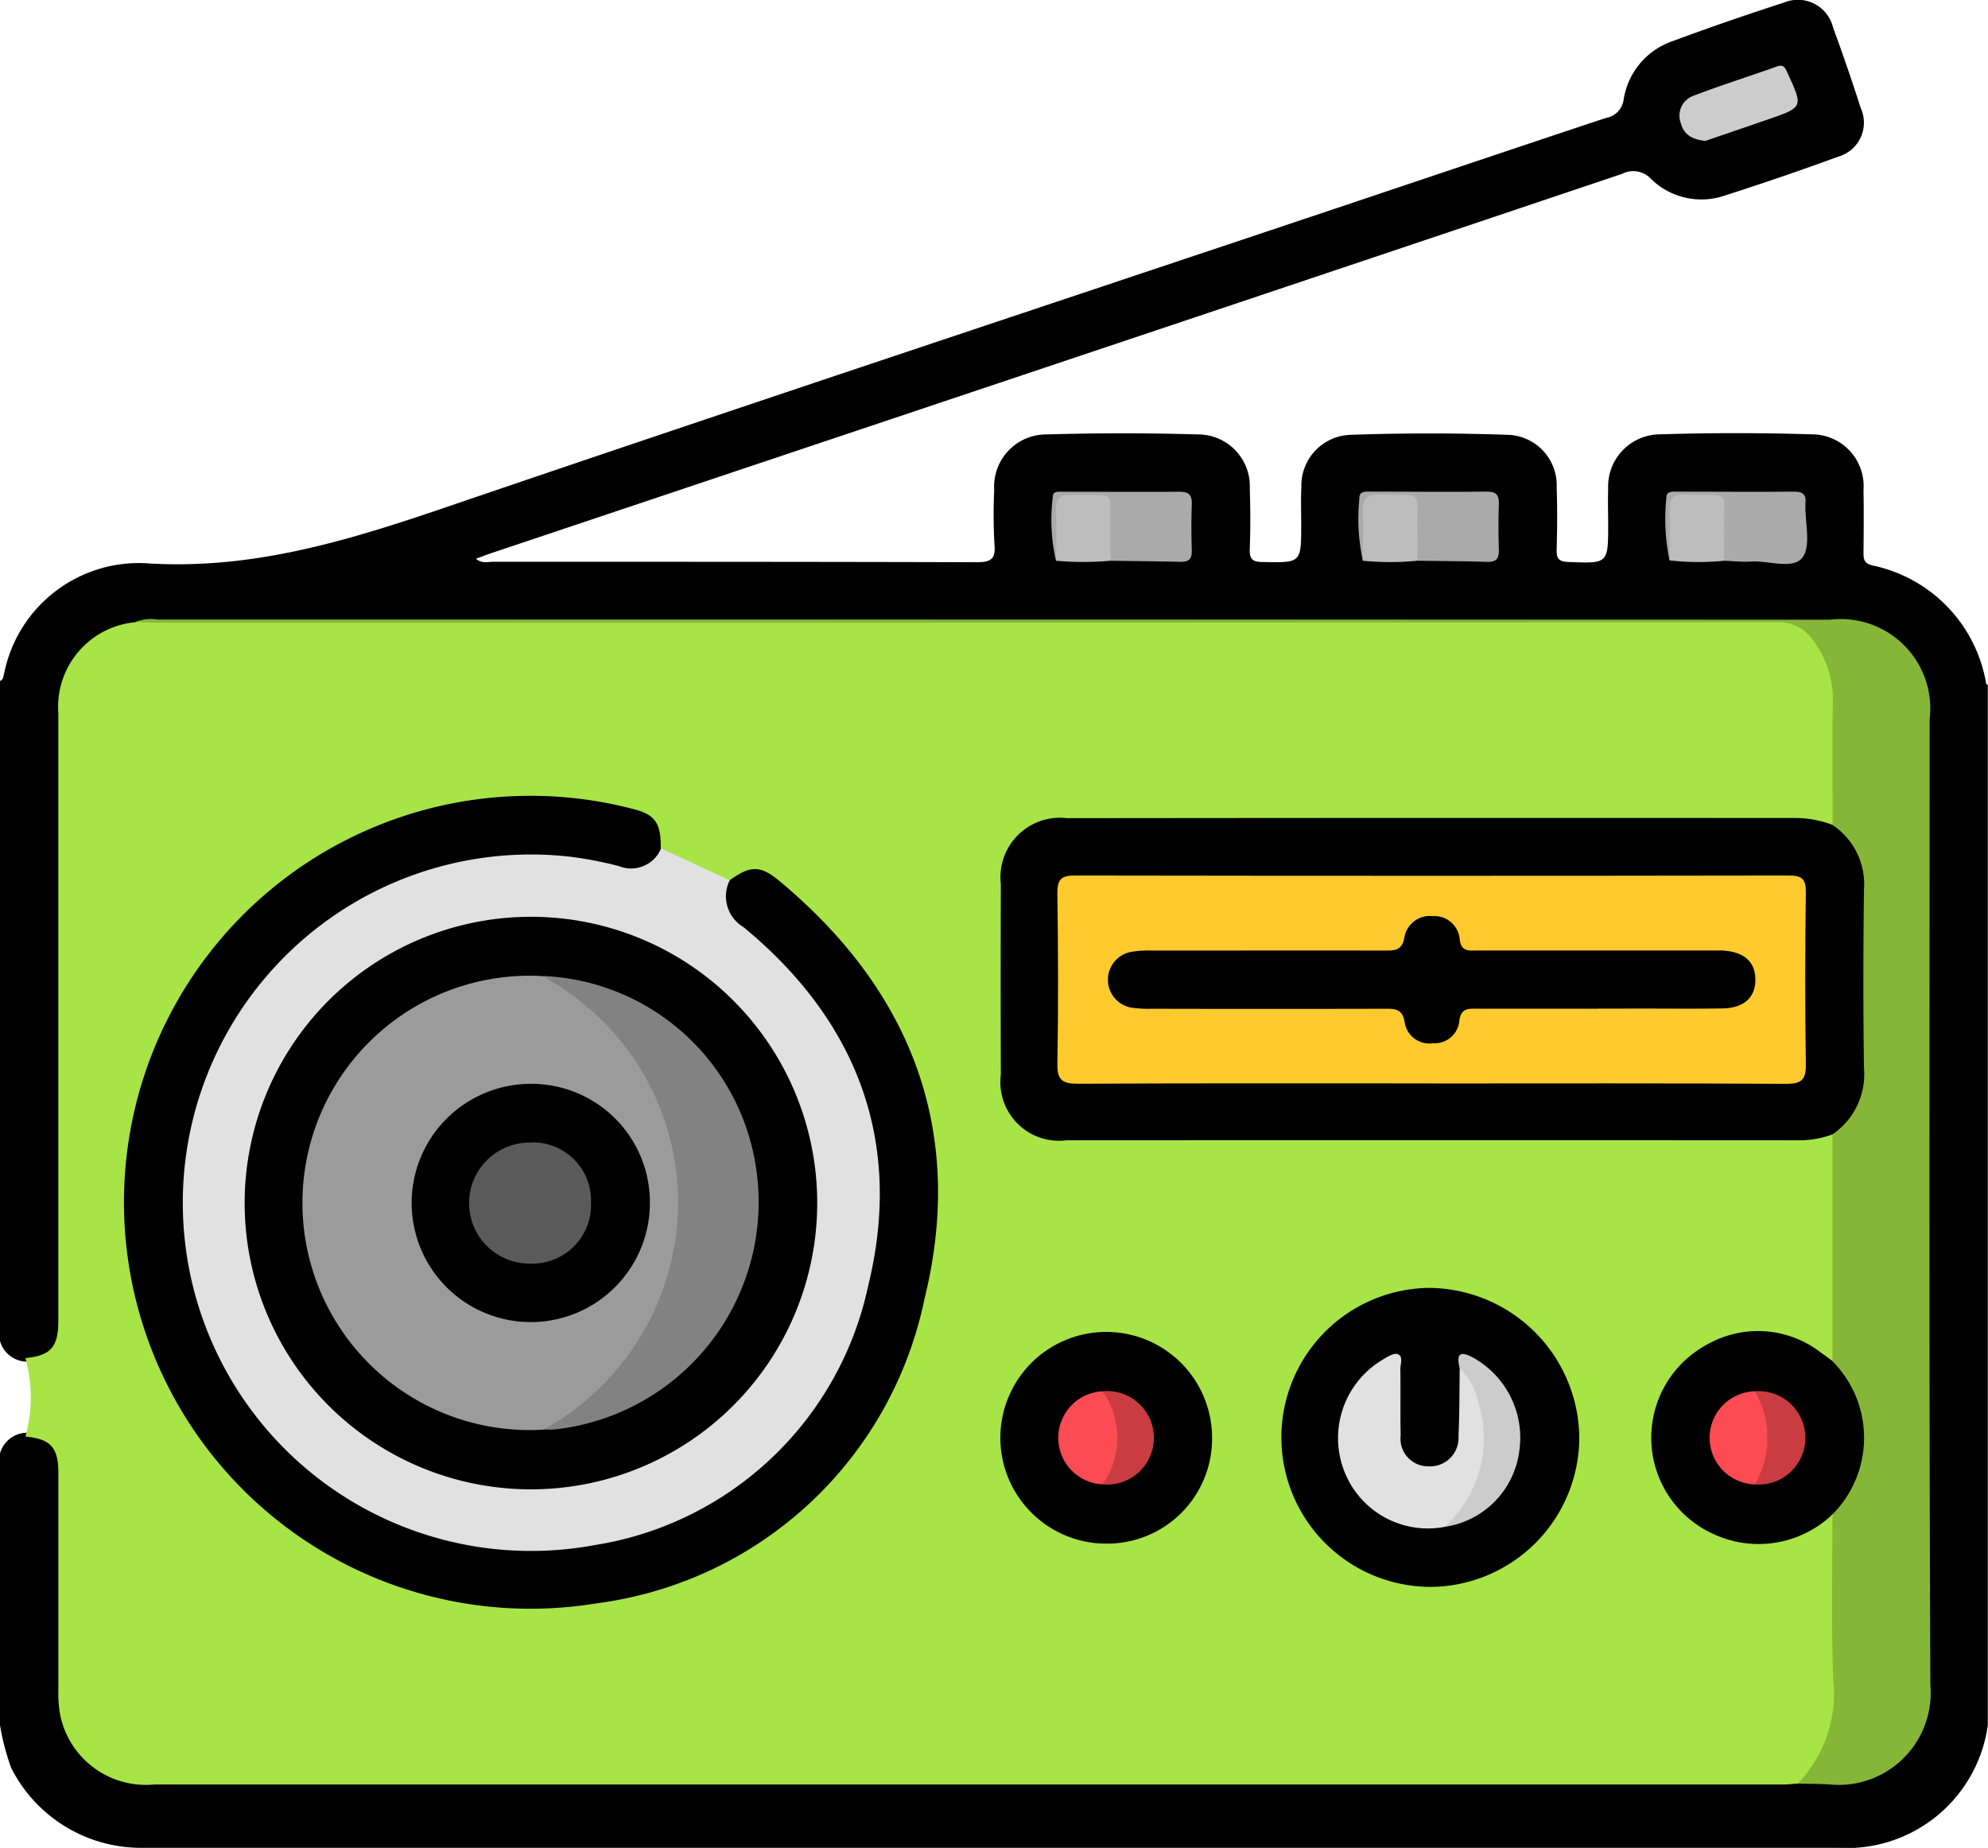 <svg id="Grupo_138167" data-name="Grupo 138167" xmlns="http://www.w3.org/2000/svg" xmlns:xlink="http://www.w3.org/1999/xlink" width="61.415" height="57.089" viewBox="0 0 61.415 57.089">
  <defs>
    <clipPath id="clip-path">
      <rect id="Rectángulo_88483" data-name="Rectángulo 88483" width="61.415" height="57.088" fill="#feca2e"/>
    </clipPath>
  </defs>
  <g id="Grupo_138167-2" data-name="Grupo 138167" clip-path="url(#clip-path)">
    <path id="Trazado_210175" data-name="Trazado 210175" d="M0,21.036c.116-.044.1-.153.131-.246A4.245,4.245,0,0,1,4.5,17.4c3.289.22,6.278-.706,9.311-1.741,9.293-3.169,18.614-6.257,27.924-9.377,2.624-.88,5.247-1.765,7.873-2.637a.661.661,0,0,0,.552-.58,2.28,2.28,0,0,1,1.511-1.794C52.811.848,53.96.452,55.115.078A1.12,1.12,0,0,1,56.63.853q.452,1.235.854,2.486a1.091,1.091,0,0,1-.694,1.5q-1.738.637-3.5,1.2A2.225,2.225,0,0,1,51,5.523a.744.744,0,0,0-.888-.152Q39.553,8.923,28.988,12.46L15.218,17.075c-.162.054-.322.116-.514.186.187.159.367.094.53.094,4.977,0,9.953,0,14.931.014.44,0,.6-.088.557-.55a16.091,16.091,0,0,1-.008-1.678,1.612,1.612,0,0,1,1.619-1.72q2.337-.068,4.676,0a1.6,1.6,0,0,1,1.6,1.683c.022.619.022,1.24,0,1.858-.012.318.091.4.4.4,1.189.023,1.189.036,1.189-1.166,0-.38-.014-.76.005-1.139a1.57,1.57,0,0,1,1.521-1.624c1.616-.056,3.237-.056,4.853,0a1.558,1.558,0,0,1,1.513,1.627c.023.639.017,1.279,0,1.918-.007.272.057.371.357.383,1.235.049,1.234.062,1.234-1.183,0-.36-.013-.72,0-1.079a1.611,1.611,0,0,1,1.6-1.681q2.336-.073,4.675,0a1.6,1.6,0,0,1,1.613,1.723c.011.64.006,1.279,0,1.919,0,.211.005.341.282.41a4.486,4.486,0,0,1,3.508,3.654c0,.013.033.02.05.03V53.3a4.4,4.4,0,0,1-4.629,3.786H13.5q-4.527,0-9.053,0a4.5,4.5,0,0,1-4.1-2.466A7.448,7.448,0,0,1,0,53.3v-8.4a.873.873,0,0,1,.886-.636c.818.1,1.094.419,1.1,1.334.015,2.2.008,4.395,0,6.592a2.757,2.757,0,0,0,.39,1.545A2.28,2.28,0,0,0,4.35,54.9c.26,0,.519,0,.779,0q25.019,0,50.039,0a3.483,3.483,0,0,1,.359.008c.5.01,1,0,1.5-.012A2.468,2.468,0,0,0,59.4,52.7a6.4,6.4,0,0,0,.022-.719q0-14.813,0-29.626a4.09,4.09,0,0,0-.086-1.073,2.593,2.593,0,0,0-2.517-1.95c-.557-.045-1.118-.044-1.678-.044q-24.979,0-49.958,0a2.657,2.657,0,0,0-.949.086,2.558,2.558,0,0,0-2.247,2.854q-.005,8.961,0,17.922c0,.26.009.52-.008.779-.05.751-.345,1.05-1.113,1.136A.87.87,0,0,1,0,41.427Z" transform="translate(0 0)"/>
    <path id="Trazado_210176" data-name="Trazado 210176" d="M1.774,68.584a4.564,4.564,0,0,0,0-2.429c.787-.081,1.016-.338,1.016-1.166q0-9.38,0-18.76a2.627,2.627,0,0,1,2.371-2.808,1.961,1.961,0,0,1,.712-.042q24.836,0,49.672,0c1.327,0,1.943.4,2.154,1.712a19,19,0,0,1,.034,4.417.405.405,0,0,1-.08.159.491.491,0,0,1-.455.083,11.391,11.391,0,0,0-2.569-.122q-9.894-.008-19.788,0a5.975,5.975,0,0,0-1.372.1,1.6,1.6,0,0,0-1.327,1.563q-.047,3.177,0,6.355a1.534,1.534,0,0,0,1.521,1.544c.219.017.439.011.659.011q10.973,0,21.946.007a3.687,3.687,0,0,1,1.364.044.833.833,0,0,1,.159.56c.01,1.982.02,3.964,0,5.946a1.06,1.06,0,0,1-.048.291c-.187.412-.44.149-.627.027a3.185,3.185,0,0,0-1.864-.535,2.959,2.959,0,0,0-2.886,2.009A3.022,3.022,0,0,0,53.293,71a3.191,3.191,0,0,0,3.59.3c.243-.14.461-.514.819-.18a1.476,1.476,0,0,1,.082.587c0,1.727.023,3.456-.008,5.183A2.6,2.6,0,0,1,56.524,79.3c-.159.01-.318.028-.477.028q-25.151,0-50.3,0a2.7,2.7,0,0,1-2.9-2.153,3.768,3.768,0,0,1-.056-.774c0-2.238,0-4.477,0-6.715,0-.773-.249-1.035-1.011-1.107" transform="translate(-0.988 -24.198)" fill="#a7e446"/>
    <path id="Trazado_210177" data-name="Trazado 210177" d="M60.8,79.26a4.024,4.024,0,0,0,1.1-3.225c-.065-1.7-.023-3.4-.026-5.1-.027-.266.154-.446.278-.645a3.016,3.016,0,0,0-.006-3.443c-.124-.2-.309-.377-.269-.646q0-3.5,0-7.009c0-.06-.013-.13.031-.172a3.156,3.156,0,0,0,.765-2.6c-.026-1.494-.021-2.99,0-4.484a2.617,2.617,0,0,0-.692-2.029.31.31,0,0,1-.1-.269c0-1.319-.014-2.638.008-3.956a3.041,3.041,0,0,0-.593-1.724,1.3,1.3,0,0,0-1.217-.581q-24.932.025-49.864.013c-.259,0-.518-.011-.778-.018a1.3,1.3,0,0,1,.7-.078q25.834,0,51.668.005a2.763,2.763,0,0,1,3.073,3.074c0,9.949-.022,19.9.023,29.849a2.841,2.841,0,0,1-3.084,3.063c-.338-.025-.678-.02-1.017-.029" transform="translate(-5.266 -24.154)" fill="#85b638"/>
    <path id="Trazado_210178" data-name="Trazado 210178" d="M95.081,36.492a6.009,6.009,0,0,1-.107-1.919c-.016-.233.191-.214.348-.214,1.2,0,2.4.013,3.6,0,.306,0,.369.131.36.4-.015.459-.015.919,0,1.378.009.269-.059.4-.362.393-.717-.024-1.436-.025-2.154-.035a1.9,1.9,0,0,1-.172-1.275c.005-.5-.236-.6-.668-.6s-.677.1-.671.6a1.9,1.9,0,0,1-.17,1.275" transform="translate(-52.978 -19.171)" fill="#aaa"/>
    <path id="Trazado_210179" data-name="Trazado 210179" d="M116.529,36.485a6.131,6.131,0,0,1-.1-1.925c-.012-.227.206-.2.361-.2,1.2,0,2.4.01,3.595,0,.261,0,.369.095.339.35,0,.02,0,.04,0,.06-.012.557.181,1.27-.092,1.626-.293.381-1.041.088-1.59.123-.277.018-.557-.015-.835-.025a1.9,1.9,0,0,1-.172-1.273c0-.49-.229-.606-.663-.6s-.681.087-.676.591a1.9,1.9,0,0,1-.169,1.273" transform="translate(-64.95 -19.171)" fill="#ababab"/>
    <path id="Trazado_210180" data-name="Trazado 210180" d="M73.629,36.5a5.633,5.633,0,0,1-.1-1.973c-.009-.194.19-.166.323-.166,1.2,0,2.4.011,3.593,0,.285,0,.388.1.378.386-.017.479-.015.958,0,1.437.008.266-.107.349-.355.343-.717-.017-1.435-.023-2.153-.033a1.9,1.9,0,0,1-.172-1.277c0-.5-.243-.6-.671-.6s-.673.106-.667.6a1.9,1.9,0,0,1-.172,1.276" transform="translate(-41.005 -19.17)" fill="#aaa"/>
    <path id="Trazado_210181" data-name="Trazado 210181" d="M118.19,6.918c-.386-.045-.659-.182-.752-.54a.652.652,0,0,1,.367-.848c.852-.327,1.724-.6,2.583-.907.21-.075.256.007.336.181.494,1.073.5,1.071-.6,1.451-.656.227-1.313.45-1.934.663" transform="translate(-65.509 -2.564)" fill="#ccc"/>
    <path id="Trazado_210182" data-name="Trazado 210182" d="M73.8,36.616c0-.516.022-1.033-.007-1.547-.022-.4.141-.509.519-.5,1.421.038,1.136-.175,1.168,1.151.008.3,0,.595,0,.893a9.505,9.505,0,0,1-1.682,0" transform="translate(-41.172 -19.289)" fill="#bdbdbd"/>
    <path id="Trazado_210183" data-name="Trazado 210183" d="M95.24,36.606c0-.5.021-.991,0-1.486-.02-.393.081-.57.521-.557,1.412.045,1.132-.173,1.163,1.155.007.3,0,.594,0,.891a8.511,8.511,0,0,1-1.681,0" transform="translate(-53.138 -19.286)" fill="#bdbdbd"/>
    <path id="Trazado_210184" data-name="Trazado 210184" d="M116.685,36.6c0-.515.018-1.029,0-1.543-.013-.346.084-.5.463-.49,1.5.036,1.182-.17,1.218,1.155.008.3,0,.593,0,.89a7.849,7.849,0,0,1-1.68-.012" transform="translate(-65.106 -19.288)" fill="#bdbdbd"/>
    <path id="Trazado_210185" data-name="Trazado 210185" d="M27.382,58.212c.644-.454.939-.468,1.544.036,4.092,3.408,5.745,7.761,4.465,12.929a11.9,11.9,0,0,1-10.141,9.38,12.557,12.557,0,1,1,1.2-24.528c.634.173.808.432.8,1.2.015.5-.327.643-.721.72a2.418,2.418,0,0,1-.946-.1,10.314,10.314,0,0,0-8.244,1.539,10.348,10.348,0,0,0-4.689,9.488,10.531,10.531,0,0,0,8.836,9.749A10.233,10.233,0,0,0,28.7,75.665a10.005,10.005,0,0,0,3.028-5.979,10.4,10.4,0,0,0-1.83-7.62,10.577,10.577,0,0,0-2.229-2.326.971.971,0,0,1-.284-1.527" transform="translate(-4.837 -31.022)"/>
    <path id="Trazado_210186" data-name="Trazado 210186" d="M29.683,60.268a1.108,1.108,0,0,0,.422,1.449c3.533,2.909,4.944,6.66,3.852,11.095a10.274,10.274,0,0,1-8.456,8,10.758,10.758,0,1,1-.827-21.277,11.519,11.519,0,0,1,1.586.3,1,1,0,0,0,1.3-.547l2.128.987" transform="translate(-7.139 -33.077)" fill="#e1e1e1"/>
    <path id="Trazado_210187" data-name="Trazado 210187" d="M95.639,57.394a2.206,2.206,0,0,1,.968,1.994c-.024,1.836-.027,3.672,0,5.508a2.25,2.25,0,0,1-.972,2.053,2.946,2.946,0,0,1-1.113.183q-11.274-.006-22.547,0A1.813,1.813,0,0,1,69.942,65.1q-.01-2.939,0-5.877a1.838,1.838,0,0,1,2.041-2.042q11.274-.013,22.547-.005a3.271,3.271,0,0,1,1.109.214" transform="translate(-39.023 -31.905)"/>
    <path id="Trazado_210188" data-name="Trazado 210188" d="M94.1,99.25a4.619,4.619,0,0,1-.059-9.237,4.673,4.673,0,0,1,4.675,4.629A4.625,4.625,0,0,1,94.1,99.25" transform="translate(-49.927 -50.225)"/>
    <path id="Trazado_210189" data-name="Trazado 210189" d="M121,93.962a3.354,3.354,0,0,1,0,4.734,3.3,3.3,0,0,1-3.613.633,3.264,3.264,0,0,1-.264-5.878,3.171,3.171,0,0,1,3.5.23c.13.09.256.187.385.28" transform="translate(-64.391 -51.91)"/>
    <path id="Trazado_210190" data-name="Trazado 210190" d="M73.21,99.629a3.27,3.27,0,1,1,3.243-3.3,3.24,3.24,0,0,1-3.243,3.3" transform="translate(-39.009 -51.941)"/>
    <path id="Trazado_210191" data-name="Trazado 210191" d="M34.786,72.906a8.844,8.844,0,1,1-8.846-8.83,8.84,8.84,0,0,1,8.846,8.83" transform="translate(-9.54 -35.753)"/>
    <path id="Trazado_210192" data-name="Trazado 210192" d="M85.436,67.612c-3.635,0-7.27-.009-10.9.011-.484,0-.654-.107-.644-.622.032-1.757.024-3.515,0-5.272,0-.416.116-.54.538-.539q11.025.018,22.049,0c.415,0,.541.1.536.528-.024,1.757-.027,3.515,0,5.272.008.484-.1.639-.614.636-3.655-.023-7.31-.012-10.965-.012" transform="translate(-41.227 -34.142)" fill="#feca2e"/>
    <path id="Trazado_210193" data-name="Trazado 210193" d="M96.8,99.97a2.77,2.77,0,0,1-3.108-1.765,2.815,2.815,0,0,1,1.181-3.388c.149-.09.35-.226.478-.186.194.061.087.309.09.473.012.679-.006,1.358.01,2.037a.853.853,0,0,0,.848.957.88.88,0,0,0,.938-.941c.033-.7.027-1.4.038-2.094.3-.015.407.232.5.435a3.88,3.88,0,0,1-.152,3.717,1.8,1.8,0,0,1-.821.755" transform="translate(-52.18 -52.798)" fill="#e1e1e1"/>
    <path id="Trazado_210194" data-name="Trazado 210194" d="M100.948,99.975a3.672,3.672,0,0,0,1.073-3.76,2.257,2.257,0,0,0-.6-1.147c-.11-.442.008-.546.424-.318a2.834,2.834,0,0,1,1.412,2.917,2.714,2.714,0,0,1-2.312,2.307" transform="translate(-56.327 -52.803)" fill="#ccc"/>
    <path id="Trazado_210195" data-name="Trazado 210195" d="M120.867,100.115a1.439,1.439,0,0,1,0-2.877,2.133,2.133,0,0,1,0,2.877" transform="translate(-66.651 -54.257)" fill="#fc4b52"/>
    <path id="Trazado_210196" data-name="Trazado 210196" d="M122.655,100.115a2.881,2.881,0,0,0,0-2.877,1.443,1.443,0,1,1,0,2.877" transform="translate(-68.439 -54.256)" fill="#c93c41"/>
    <path id="Trazado_210197" data-name="Trazado 210197" d="M75.346,100.115a1.439,1.439,0,0,1,0-2.875,1.975,1.975,0,0,1,0,2.875" transform="translate(-41.28 -54.258)" fill="#fc4b52"/>
    <path id="Trazado_210198" data-name="Trazado 210198" d="M77.068,100.113a2.511,2.511,0,0,0,0-2.875,1.444,1.444,0,1,1,0,2.875" transform="translate(-43.002 -54.256)" fill="#c93c41"/>
    <path id="Trazado_210199" data-name="Trazado 210199" d="M28.6,82.205a7.018,7.018,0,1,1,0-14.01,6.025,6.025,0,0,1,3.005,2.621,7.425,7.425,0,0,1,1.319,4.233,8.079,8.079,0,0,1-2.85,6.288,3.069,3.069,0,0,1-1.475.869" transform="translate(-11.812 -38.038)" fill="#9b9b9b"/>
    <path id="Trazado_210200" data-name="Trazado 210200" d="M37.991,82.235a8.064,8.064,0,0,0,3.947-5.215,7.912,7.912,0,0,0-3.655-8.6c-.1-.06-.194-.133-.291-.2a6.953,6.953,0,0,1,6.506,5.6,7.067,7.067,0,0,1-6.208,8.413,2.487,2.487,0,0,1-.3-.006" transform="translate(-21.198 -38.068)" fill="#828282"/>
    <path id="Trazado_210201" data-name="Trazado 210201" d="M92.569,66.886c-1.239,0-2.477,0-3.716,0-.287,0-.526-.031-.571.4a.759.759,0,0,1-.8.666.77.77,0,0,1-.884-.638c-.066-.43-.3-.427-.617-.426q-3.6.009-7.191,0a3.645,3.645,0,0,1-.656-.038.875.875,0,0,1-.027-1.711,2.989,2.989,0,0,1,.654-.048c2.417,0,4.834-.006,7.251,0,.31,0,.505-.027.575-.4a.794.794,0,0,1,.873-.664.781.781,0,0,1,.835.705c.043.4.281.357.54.357H95.9c.16,0,.32,0,.48,0,.682.025,1.045.333,1.051.889s-.349.893-1.029.9c-1.018.015-2.038,0-3.056.005h-.779" transform="translate(-43.202 -35.724)"/>
    <path id="Trazado_210202" data-name="Trazado 210202" d="M36.129,79.406a3.68,3.68,0,1,1-3.709-3.654,3.659,3.659,0,0,1,3.709,3.654" transform="translate(-16.052 -42.268)"/>
    <path id="Trazado_210203" data-name="Trazado 210203" d="M34.735,79.846a1.793,1.793,0,0,1,1.846,1.844,1.814,1.814,0,0,1-1.864,1.9,1.87,1.87,0,1,1,.019-3.739" transform="translate(-18.323 -44.552)" fill="#5a5a5a"/>
  </g>
</svg>
